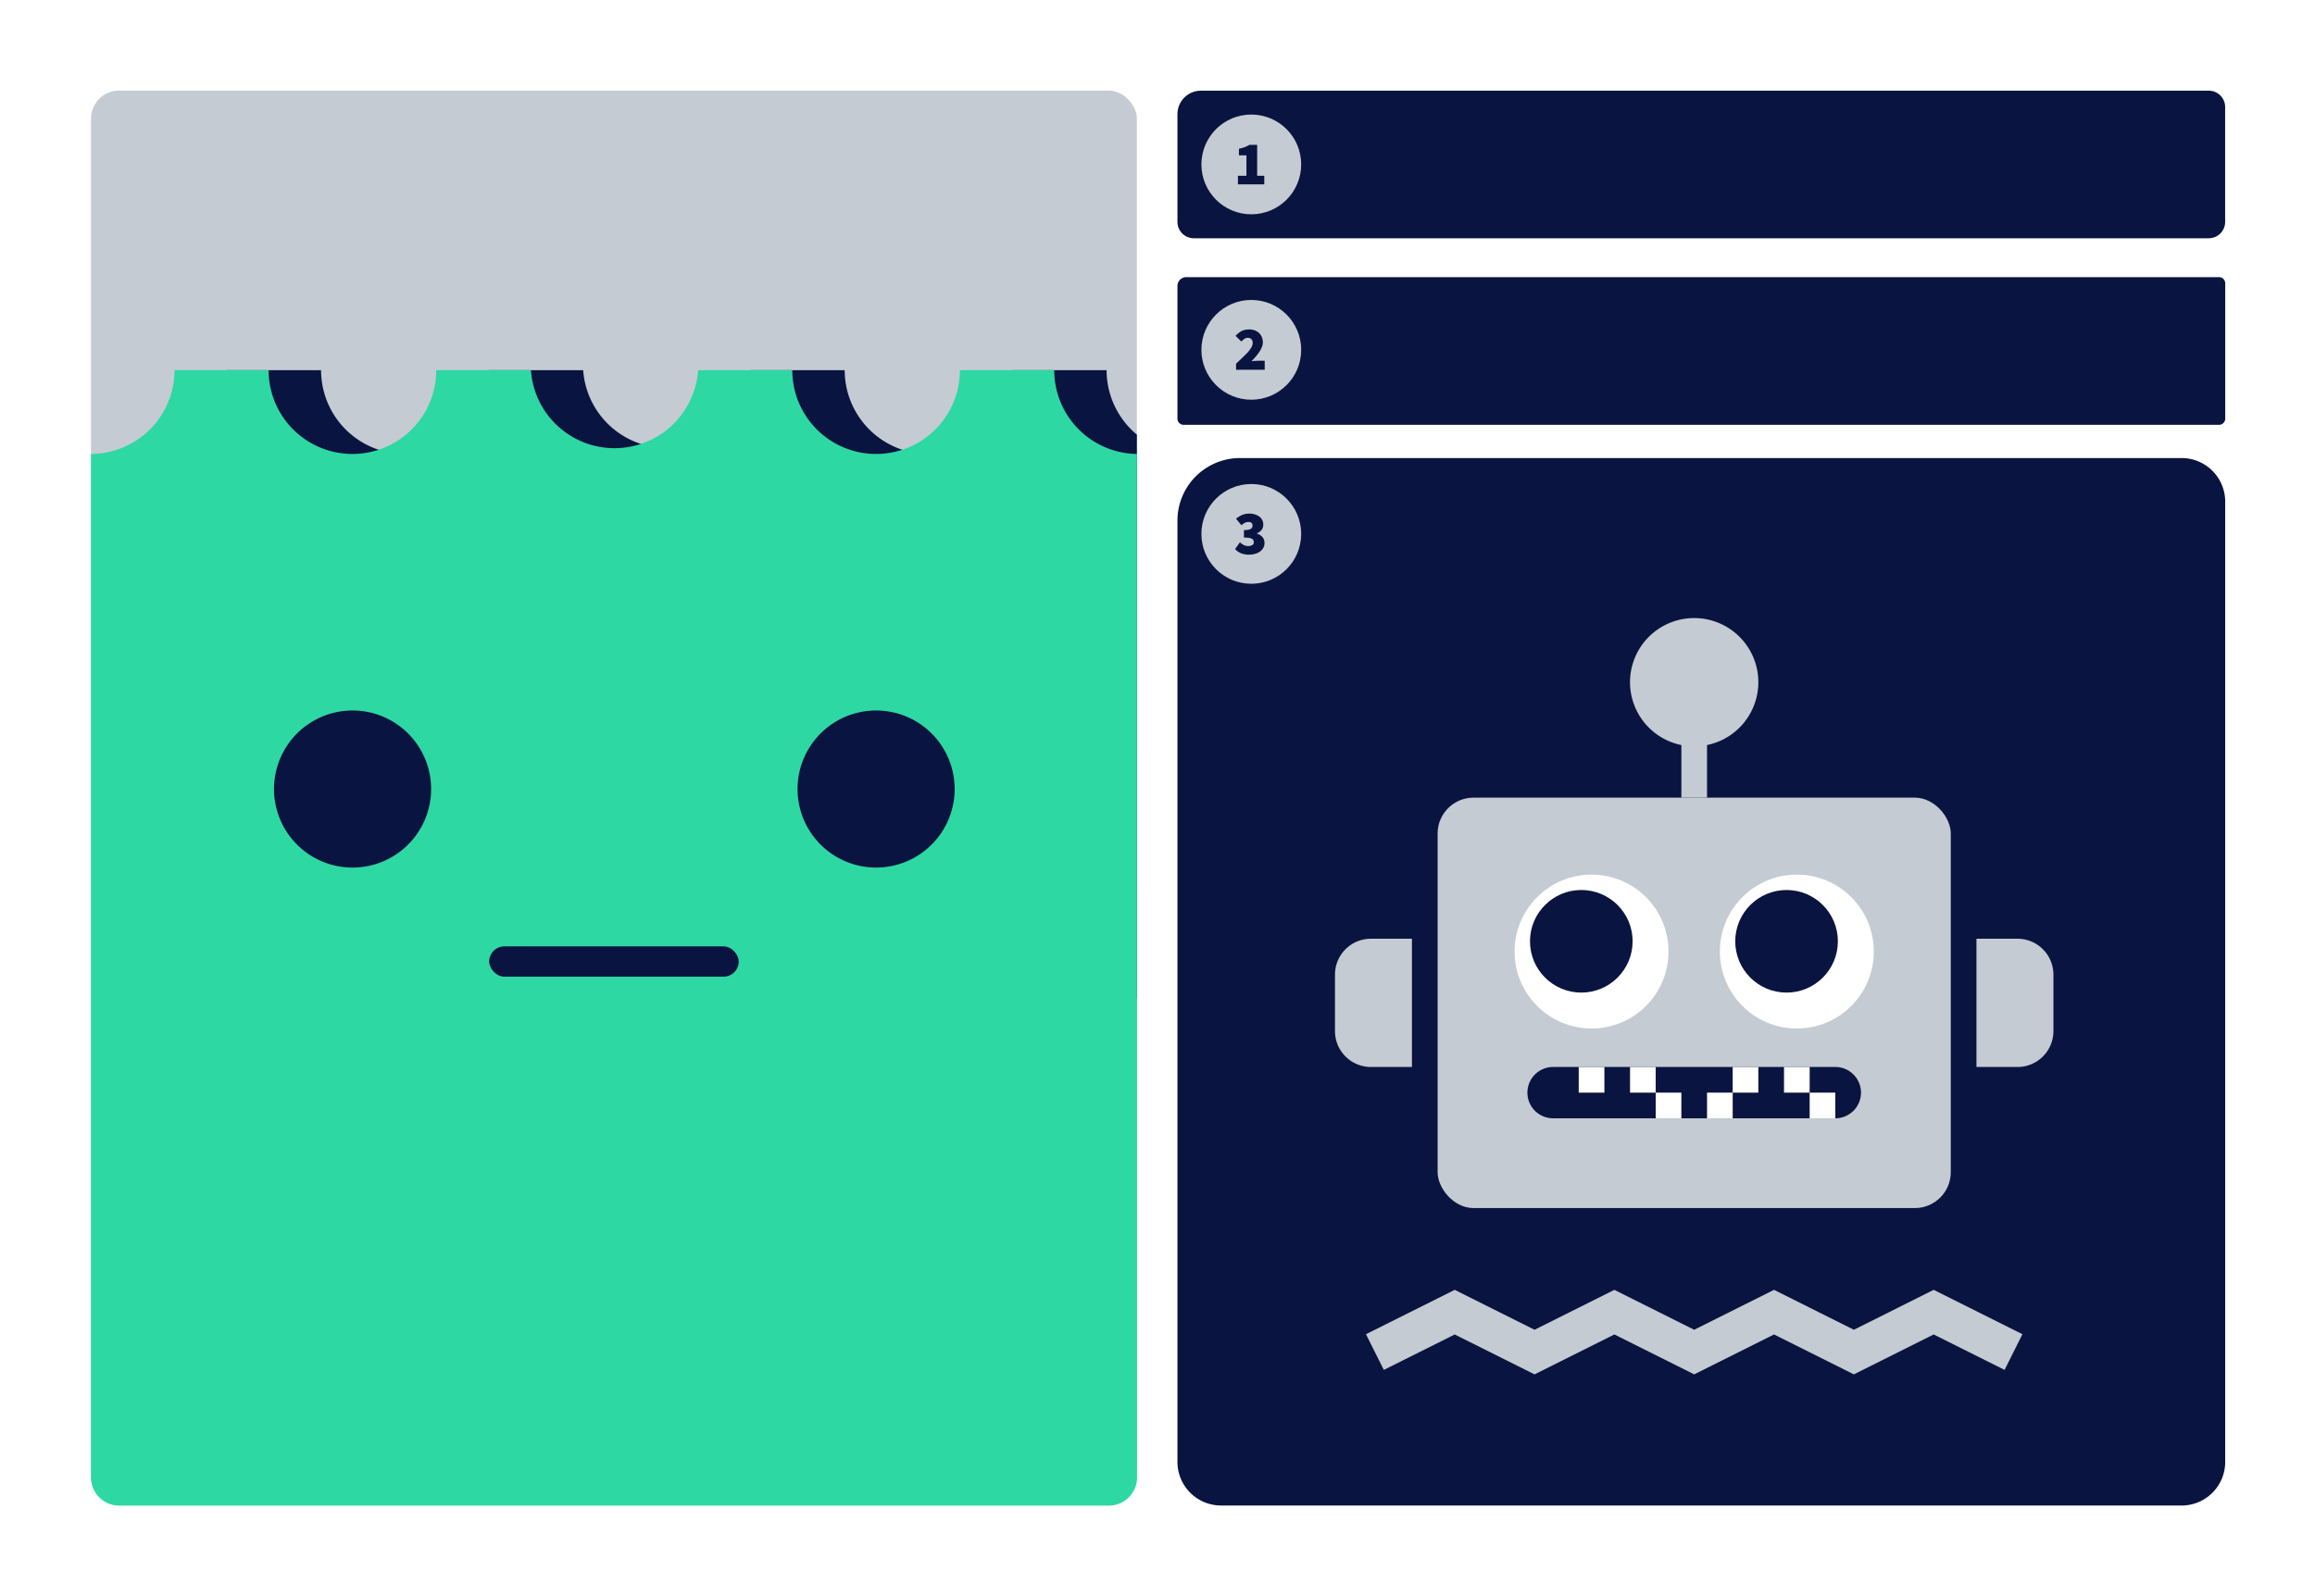 <svg xmlns="http://www.w3.org/2000/svg" viewBox="0 0 1160 800"><defs><style>.cls-1{fill:#fff}.cls-2{fill:#091440}.cls-3{fill:#c4cbd2}.cls-4,.cls-6{fill:none}.cls-5{fill:#2dd8a3}.cls-6{stroke:#c4cbd2;stroke-miterlimit:10;stroke-width:20px}</style></defs><g id="Layer_2" data-name="Layer 2"><g id="s5_-_f3_-_bad_proposal" data-name="s5 - f3 - bad proposal"><rect width="1160" height="800" class="cls-1"/><path d="M611.84,229.59h481.31A21.85,21.85,0,0,1,1115,251.43V723.24a31.35,31.35,0,0,1-31.35,31.35H611.84A21.85,21.85,0,0,1,590,732.74V251.43a21.85,21.85,0,0,1,21.85-21.85Z" class="cls-2" transform="translate(1705 984.17) rotate(-180)"/><rect id="BG" width="524.06" height="709.17" x="45.6" y="45.41" class="cls-3" rx="14.06"/><path d="M569.67,217.83c-1-.82-2-1.69-2.89-2.62a42,42,0,0,1-12.29-29.68H507.26a42,42,0,1,1-84,0H376a42,42,0,0,1-83.79,0H244.88a42,42,0,1,1-84,0H113.64a42,42,0,0,1-42,42V500.39h498Z" class="cls-2"/><rect id="BG-2" width="524.06" height="709.17" x="45.6" y="45.41" class="cls-4" data-name="BG" rx="14.06"/><path d="M540.55,215.21a42,42,0,0,1-12.3-29.68H481a42,42,0,0,1-84,0H349.83a42,42,0,0,1-83.8,0H218.6a42,42,0,0,1-84,0H87.45a42,42,0,0,1-41.85,42v513a14.07,14.07,0,0,0,14.06,14.06h496a14.07,14.07,0,0,0,14.06-14.06v-513A41.93,41.93,0,0,1,540.55,215.21Z" class="cls-5"/><path d="M176.66,434.83a39.36,39.36,0,1,0-39.36-39.35A39.35,39.35,0,0,0,176.66,434.83Z" class="cls-2"/><path d="M439,434.83a39.36,39.36,0,1,0-39.36-39.35A39.36,39.36,0,0,0,439,434.83Z" class="cls-2"/><rect width="125.04" height="15.17" x="245.12" y="474.34" class="cls-2" rx="7.59"/><rect width="257.14" height="205.71" x="720.36" y="399.79" class="cls-3" rx="18"/><path d="M778.21,534.79H919.64a12.85,12.85,0,0,1,12.86,12.85h0a12.86,12.86,0,0,1-12.86,12.86H778.21a12.85,12.85,0,0,1-12.85-12.86h0A12.85,12.85,0,0,1,778.21,534.79Z" class="cls-2"/><rect width="12.86" height="12.86" x="829.64" y="547.64" class="cls-1"/><rect width="12.86" height="12.86" x="816.78" y="534.79" class="cls-1"/><rect width="12.86" height="12.86" x="791.07" y="534.79" class="cls-1"/><rect width="12.86" height="12.86" x="855.36" y="547.64" class="cls-1"/><rect width="12.86" height="12.86" x="868.21" y="534.79" class="cls-1"/><rect width="12.86" height="12.86" x="906.78" y="547.64" class="cls-1"/><rect width="12.86" height="12.86" x="893.93" y="534.79" class="cls-1"/><path d="M881.07,341.93a32.15,32.15,0,1,0-38.57,31.5v26.36h12.86V373.43A32.15,32.15,0,0,0,881.07,341.93Z" class="cls-3"/><path d="M668.93,488.5a18,18,0,0,1,18-18H707.5v64.29H686.93a18,18,0,0,1-18-18Z" class="cls-3"/><path d="M990.36,470.5h20.57a18,18,0,0,1,18,18v28.29a18,18,0,0,1-18,18H990.36Z" class="cls-3"/><circle cx="797.5" cy="476.93" r="38.57" class="cls-1"/><circle cx="792.36" cy="471.79" r="25.71" class="cls-2"/><circle cx="900.36" cy="476.93" r="38.57" class="cls-1"/><circle cx="895.21" cy="471.79" r="25.71" class="cls-2"/><polyline points="688.93 677.67 728.93 657.67 768.93 677.67 808.93 657.67 848.93 677.67 888.93 657.67 928.93 677.67 968.93 657.67 1008.93 677.67" class="cls-6"/><g id="repetitive"><path d="M598.2,45.41h508.6a8.2,8.2,0,0,1,8.2,8.2v54a11.77,11.77,0,0,1-11.77,11.77h-505a8.2,8.2,0,0,1-8.2-8.2V53.62a8.2,8.2,0,0,1,8.2-8.2Z" class="cls-2" transform="translate(1705 164.83) rotate(-180)"/><path d="M593.08,138.91h518.83A3.09,3.09,0,0,1,1115,142v66.49a4.43,4.43,0,0,1-4.43,4.43H593.08a3.09,3.09,0,0,1-3.09-3.09V142a3.09,3.09,0,0,1,3.09-3.09Z" class="cls-2" transform="translate(1705 351.83) rotate(-180)"/><circle cx="627" cy="267.59" r="25" class="cls-3"/><path d="M625.94,278a10.6,10.6,0,0,1-4.19-.75,7.72,7.72,0,0,1-2.87-2.06l2.43-3.38a8.72,8.72,0,0,0,1.94,1.38,5,5,0,0,0,2.13.5,4.07,4.07,0,0,0,2.09-.47,1.53,1.53,0,0,0,.78-1.41,2.48,2.48,0,0,0-.19-1,1.61,1.61,0,0,0-.72-.75,4.65,4.65,0,0,0-1.5-.47,17.13,17.13,0,0,0-2.53-.15v-3.75a10.8,10.8,0,0,0,2.07-.16,4.2,4.2,0,0,0,1.34-.44,1.73,1.73,0,0,0,.69-.71,2,2,0,0,0,.21-.94c0-1.21-.68-1.81-2.06-1.81a3.82,3.82,0,0,0-1.78.4,9.42,9.42,0,0,0-1.72,1.22L619.37,260a11.84,11.84,0,0,1,3-1.87,8.3,8.3,0,0,1,3.4-.69,8.43,8.43,0,0,1,5.22,1.47,4.8,4.8,0,0,1,2,4.12q0,2.88-3.19,4.28v.13a6,6,0,0,1,2.75,1.72,4.29,4.29,0,0,1,1.06,3,4.91,4.91,0,0,1-.62,2.5,5.82,5.82,0,0,1-1.69,1.81,7.36,7.36,0,0,1-2.43,1.13A11.39,11.39,0,0,1,625.94,278Z" class="cls-2"/><circle cx="627" cy="175.34" r="25" class="cls-3"/><path d="M619.37,185.34v-3.06q1.75-1.64,3.25-3.07c1-1,1.91-1.85,2.66-2.68a14.57,14.57,0,0,0,1.75-2.41,4.39,4.39,0,0,0,.66-2.16,2.55,2.55,0,0,0-.69-2,2.39,2.39,0,0,0-1.75-.65,2.89,2.89,0,0,0-1.78.59,14.31,14.31,0,0,0-1.47,1.28l-2.88-2.87a17.49,17.49,0,0,1,1.54-1.41,7,7,0,0,1,1.56-1,7.22,7.22,0,0,1,1.75-.59,9.93,9.93,0,0,1,2-.19,7.82,7.82,0,0,1,2.75.47,6.55,6.55,0,0,1,2.16,1.31,5.75,5.75,0,0,1,1.4,2.06,6.71,6.71,0,0,1,.5,2.66,6.15,6.15,0,0,1-.53,2.44,14.2,14.2,0,0,1-1.31,2.44,22.23,22.23,0,0,1-1.84,2.37c-.67.77-1.34,1.5-2,2.19.49-.06,1.06-.12,1.68-.16s1.19-.09,1.63-.09h3.31v4.5Z" class="cls-2"/><circle cx="627" cy="82.41" r="25" class="cls-3"/><path d="M620.31,92.41V88.1h4.25V77.85h-3.75V74.54a20.12,20.12,0,0,0,2.88-.78A11.9,11.9,0,0,0,626,72.6h3.94V88.1h3.56v4.31Z" class="cls-2"/></g></g></g></svg>